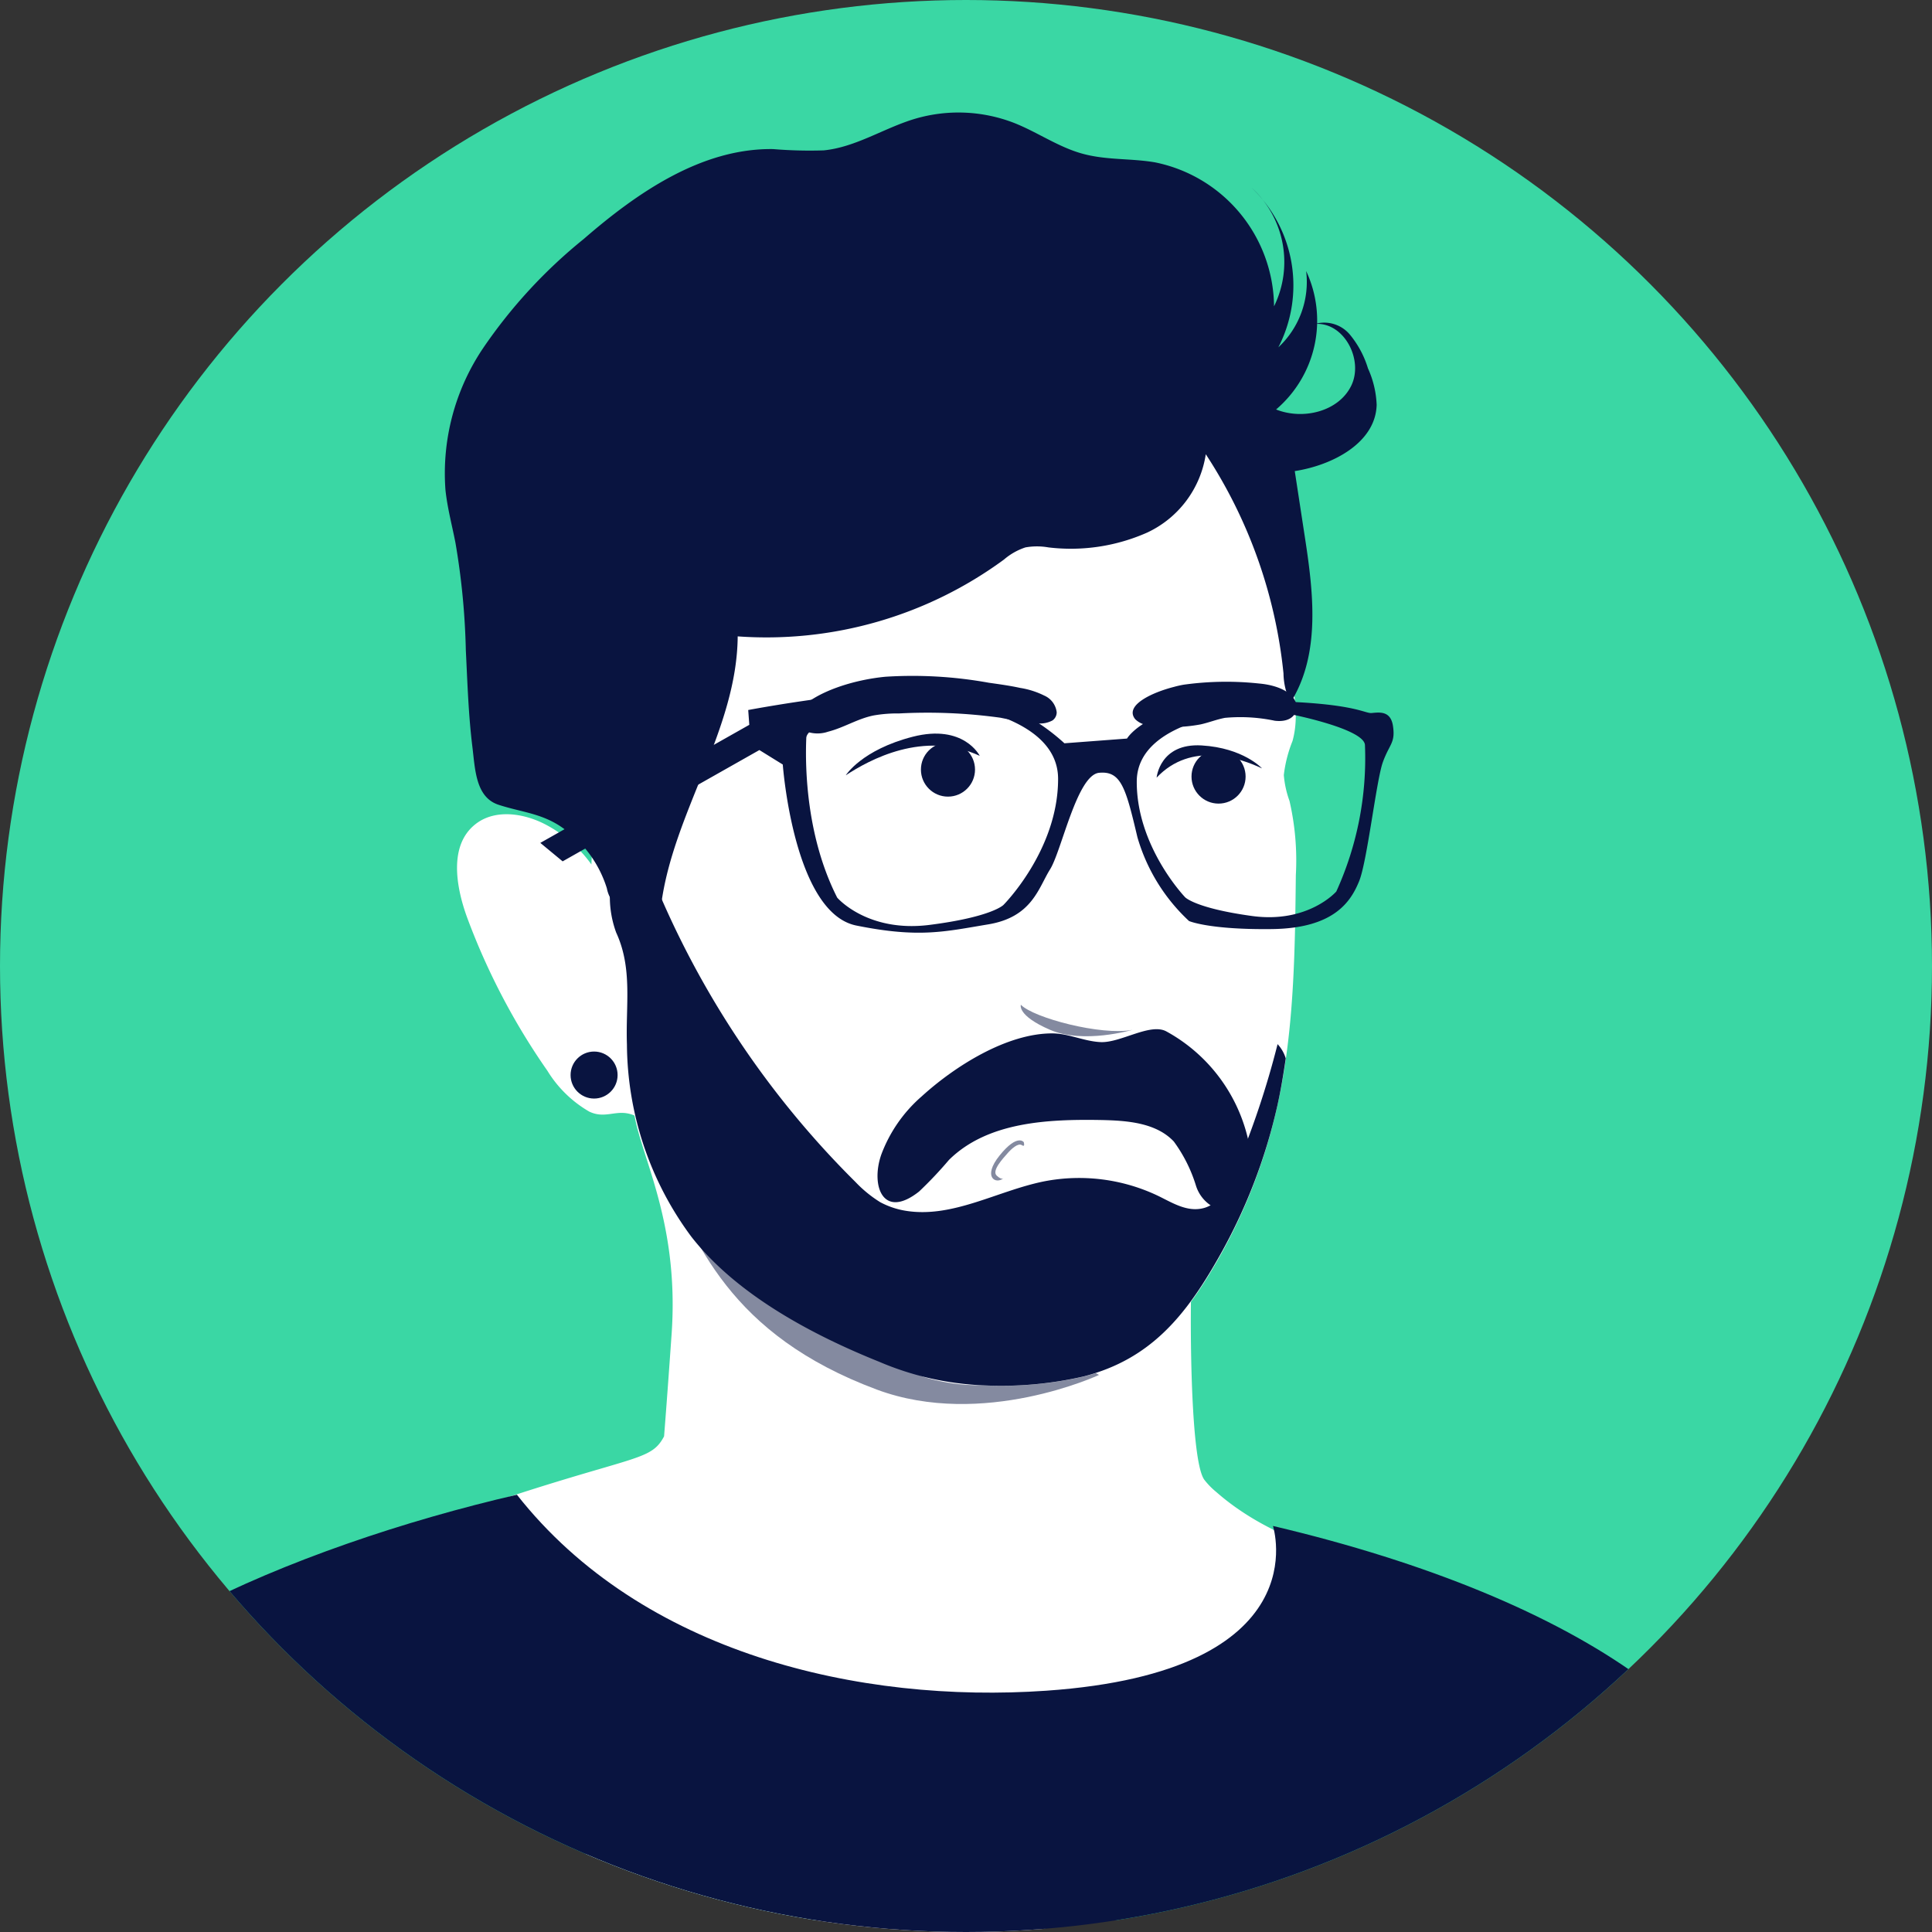 <svg id="illustrations" xmlns="http://www.w3.org/2000/svg" xmlns:xlink="http://www.w3.org/1999/xlink" viewBox="0 0 180 180"><rect x="0" y="0" width="180" height="180" fill="#333333" stroke="none"/><defs><style>.cls-1{fill:none;}.cls-2{clip-path:url(#clip-path);}.cls-3{fill:#3ad7a4;}.cls-4{fill:#fff;}.cls-5{fill:#848aa0;}.cls-6{fill:#091440;}</style><clipPath id="clip-path"><circle class="cls-1" cx="90" cy="90" r="90"/></clipPath></defs><g class="cls-2"><rect class="cls-3" x="-3.21" y="-0.1" width="184.98" height="178.98"/><path class="cls-4" d="M115.54,140.72a22,22,0,0,1-2.23-1.72,7,7,0,0,1-1.11-1.14c-1.44-2-1.3-17.51-1.19-18.4.46-3.78-34.39-10-34.39-10L61.47,98.08c.07,1.49.2,3.57.35,6L59,103c.26,4.07,4.32,10.21,3.58,21.18-.23,3.29-.47,6.61-.71,9.64-1.58,3-3.54,1.11-31.08,11.55,0,0,18.32,37.36,52.78,36.23s60.27-30.34,60.27-30.34q-6-1.95-12.07-4C126.43,145.45,120.36,144,115.54,140.72Z"/><path class="cls-5" d="M61.48,108.28c3.24,7.45,6.5,16.07,20.2,21.18,9.9,3.69,20.71-1.36,20.71-1.36l-33.89-20Z"/><path class="cls-6" d="M118.6,142.17c0,.05,4.42,13.58-21.13,15.35-17.34,1.2-37.65-3.44-49.31-18.26C27.35,144.06,3.09,154.43,2.4,165.6,1.27,184,36.63,201.23,81.39,204s82-10,83.09-28.42C165.33,161.67,147.58,149,118.6,142.17Z"/><path class="cls-4" d="M106.49,37.36c-3.29-.87-6.75-.57-10.13-.26a70.76,70.76,0,0,0-9,1.21,50.47,50.47,0,0,0-11.49,4.27c-4.6,2.28-9.14,5.08-12.07,9.29a32.3,32.3,0,0,0-3.35,6.67c-2.81,7-5.06,14.39-5.35,22a12.24,12.24,0,0,0-4.23-3.7c-2.08-1.1-4.82-1.5-6.64,0-2.39,1.95-1.77,5.73-.71,8.64A63.37,63.37,0,0,0,51,99.76a11.06,11.06,0,0,0,3.89,3.8c1.41.68,2.38-.11,3.7.2,2.06.48,2.86,2.82,2.93,4.52.2,5.06,4.52,7.23,8.21,9.92a150.1,150.1,0,0,0,12.9,8.41,19.49,19.49,0,0,0,3.5,1.7,18.09,18.09,0,0,0,5.29.75,34.2,34.2,0,0,0,9.63-.83c6.17-1.6,9.43-5.62,12.45-10.92A51.39,51.39,0,0,0,119,103.05c1.57-7,1.65-14.3,1.73-21.51a24.69,24.69,0,0,0-.59-6.92,9.21,9.21,0,0,1-.53-2.41,12.32,12.32,0,0,1,.81-3.17c.67-2.41.11-5-.46-7.4C118.1,53.62,115.92,39.85,106.49,37.36Z"/><path class="cls-6" d="M74.47,67.82a1.08,1.08,0,0,1-.14-1.58c1.69-1.85,5.32-2.92,8.17-3.19a39.86,39.86,0,0,1,9.63.56c1,.14,2,.28,2.91.48a7.77,7.77,0,0,1,2.26.72,1.94,1.94,0,0,1,1.15,1.55.93.93,0,0,1-.39.76,2.43,2.43,0,0,1-1.44.27,29.67,29.67,0,0,1-3.4-.52,49.58,49.58,0,0,0-9.45-.4,12.71,12.71,0,0,0-2.39.19c-1.51.31-2.74,1.13-4.23,1.51A3.05,3.05,0,0,1,74.47,67.82Z"/><path class="cls-6" d="M109.36,64c-2,.51-4.63,1.71-3.6,3a2,2,0,0,0,1.25.57,14.38,14.38,0,0,0,4.85-.08c.77-.17,1.48-.46,2.27-.61a15.57,15.57,0,0,1,4.64.27c1.61.19,2.18-.74,2-1.57-.29-1.1-1.75-1.75-3.48-1.9a28.72,28.72,0,0,0-7,.11A9.29,9.29,0,0,0,109.36,64Z"/><path class="cls-6" d="M42.43,50.55c-.32-1.64-.76-3.27-.93-4.93A20.87,20.87,0,0,1,45,32.45a47.2,47.2,0,0,1,9.38-10.18c5-4.34,11-8.47,17.64-8.38a41.56,41.56,0,0,0,4.73.12c3-.3,5.61-2.08,8.49-2.94a14.34,14.34,0,0,1,9.26.39c2.17.86,4.13,2.26,6.39,2.87s4.5.41,6.74.8A13.83,13.83,0,0,1,118.7,28.54a9.39,9.39,0,0,0-2.1-11.06,12.58,12.58,0,0,1,2.5,14.88,8.32,8.32,0,0,0,2.59-7.11,10.88,10.88,0,0,1-2.8,12.9c2.51,1,5.82.2,7-2.21s-.67-5.95-3.37-5.76a3.11,3.11,0,0,1,3.25,1,9.07,9.07,0,0,1,1.68,3.14,9.05,9.05,0,0,1,.81,3.4c-.1,3.55-4.12,5.63-7.63,6.17l.91,5.95c.82,5.28,1.54,11.08-1.3,15.61a6.26,6.26,0,0,1-.66-2.71,45.63,45.63,0,0,0-7.24-20.42,9.65,9.65,0,0,1-5.44,7.29A17.53,17.53,0,0,1,97.68,51a6.14,6.14,0,0,0-2.14,0,5.86,5.86,0,0,0-2,1.13,37.39,37.39,0,0,1-24.81,7.16c-.07,8.72-6,16.39-7.13,25-1.41-.58-3.3.88-4.41-.15a3,3,0,0,1-.65-1.38,10.77,10.77,0,0,0-4.09-5.61c-1.93-1.38-3.86-1.47-6-2.17s-2.18-3.3-2.44-5.41c-.37-3-.46-6-.61-9A67.64,67.64,0,0,0,42.43,50.55Z"/><path class="cls-6" d="M85.88,102.14a13.36,13.36,0,0,0-3.78,5.45c-1,2.91.18,6.07,3.53,3.42a36.84,36.84,0,0,0,2.78-2.94c3.58-3.54,9.17-3.81,14.2-3.72,2.41.05,5.1.25,6.75,2a13.74,13.74,0,0,1,2.06,4.1,3.46,3.46,0,0,0,2.09,2.22,2.55,2.55,0,0,0,2.66-1.41,5.61,5.61,0,0,0,.43-3.17,15.41,15.41,0,0,0-7.94-12c-1.51-.81-4.26,1.09-6.13,1-1.5-.07-2.89-.77-4.39-.81C93.84,96.22,88.92,99.37,85.88,102.14Z"/><path class="cls-6" d="M101,128.23c6.17-1.6,9.43-5.62,12.45-10.92A51.39,51.39,0,0,0,119,103.05c.33-1.47.58-3,.79-4.44a3.42,3.42,0,0,0-.76-1.33,81.75,81.75,0,0,1-4,11.9c-.6,1.42-1.42,3-2.91,3.38s-2.83-.46-4.15-1.11a17.08,17.08,0,0,0-10.72-1.38c-4.34.88-8.52,3.46-12.9,2.73A7.55,7.55,0,0,1,82,112a11.64,11.64,0,0,1-2.31-1.89A85.05,85.05,0,0,1,61.47,83.36c-.91-2.12-2.21-1.62-4.18-1.4a.47.47,0,0,0-.32.12.44.44,0,0,0-.08.3,9.66,9.66,0,0,0,.52,4.51c1.55,3.36.87,6.77,1,10.41a30.33,30.33,0,0,0,6,17.92c4.22,5.41,11.25,9.14,17.52,11.66a27.35,27.35,0,0,0,9.5,2.18A34.2,34.2,0,0,0,101,128.23Z"/><circle class="cls-6" cx="88.32" cy="71.7" r="2.52"/><circle class="cls-6" cx="113.53" cy="72.35" r="2.52"/><path class="cls-6" d="M78.8,72.23C81,70.79,86.06,68,91.28,70.42c0,0-1.48-3-6.24-1.78S78.8,72.23,78.8,72.23Z"/><path class="cls-6" d="M117.58,71.59c-2-.94-6.58-2.58-9.82.86,0,0,.29-3.23,4.19-3S117.58,71.59,117.58,71.59Z"/><path class="cls-5" d="M95.38,106.41s-.58-.82-2.24,1.23-.34,2.76.38,2.11c0,0-.16.25-.66-.22s.64-1.65,1-2.07,1-1,1.34-.77S95.38,106.41,95.38,106.41Z"/><circle class="cls-6" cx="55.35" cy="100.16" r="2.19"/><path class="cls-5" d="M95.11,93.61c1.17,1.22,7.5,2.9,10.39,2.34,0,0-4.55,1.34-7.66,0S95.11,93.61,95.11,93.61Z"/><path class="cls-6" d="M129.79,67.71c-.19-1.53-1.29-1.34-2-1.28s-1.71-1.07-11.22-1.13S105,68.81,105,68.81l-5.83.44a19.41,19.41,0,0,0-9-4.65c-5.72-1.25-20.46,1.55-20.46,1.55l.1,1.38-19.47,11,2.08,1.72L70.75,69.88l2.18,1.35s1,13.82,6.85,15,8.21.57,12.3-.11,4.67-3.4,5.75-5.12,2.51-8.8,4.57-9,2.49,1.44,3.57,6a17.16,17.16,0,0,0,4.81,7.81s1.86.82,7.72.75,7.38-2.63,8.13-4.47,1.6-9.41,2.21-11.09S130,69.23,129.79,67.71ZM98.58,72.58c0,6.64-5.09,11.73-5.09,11.73s-1.07,1.12-6.88,1.86S78,83.63,78,83.63C75.14,78,75,71.61,75.12,68.76c.06-1.62,7.34-3.08,9.29-3.37S98.6,66,98.58,72.58ZM124.5,83.06s-2.61,3-7.86,2.28-6.22-1.74-6.22-1.74-4.54-4.71-4.51-10.8S117,66,118.78,66.27s8.34,1.67,8.39,3.15A30,30,0,0,1,124.5,83.06Z"/></g></svg>
